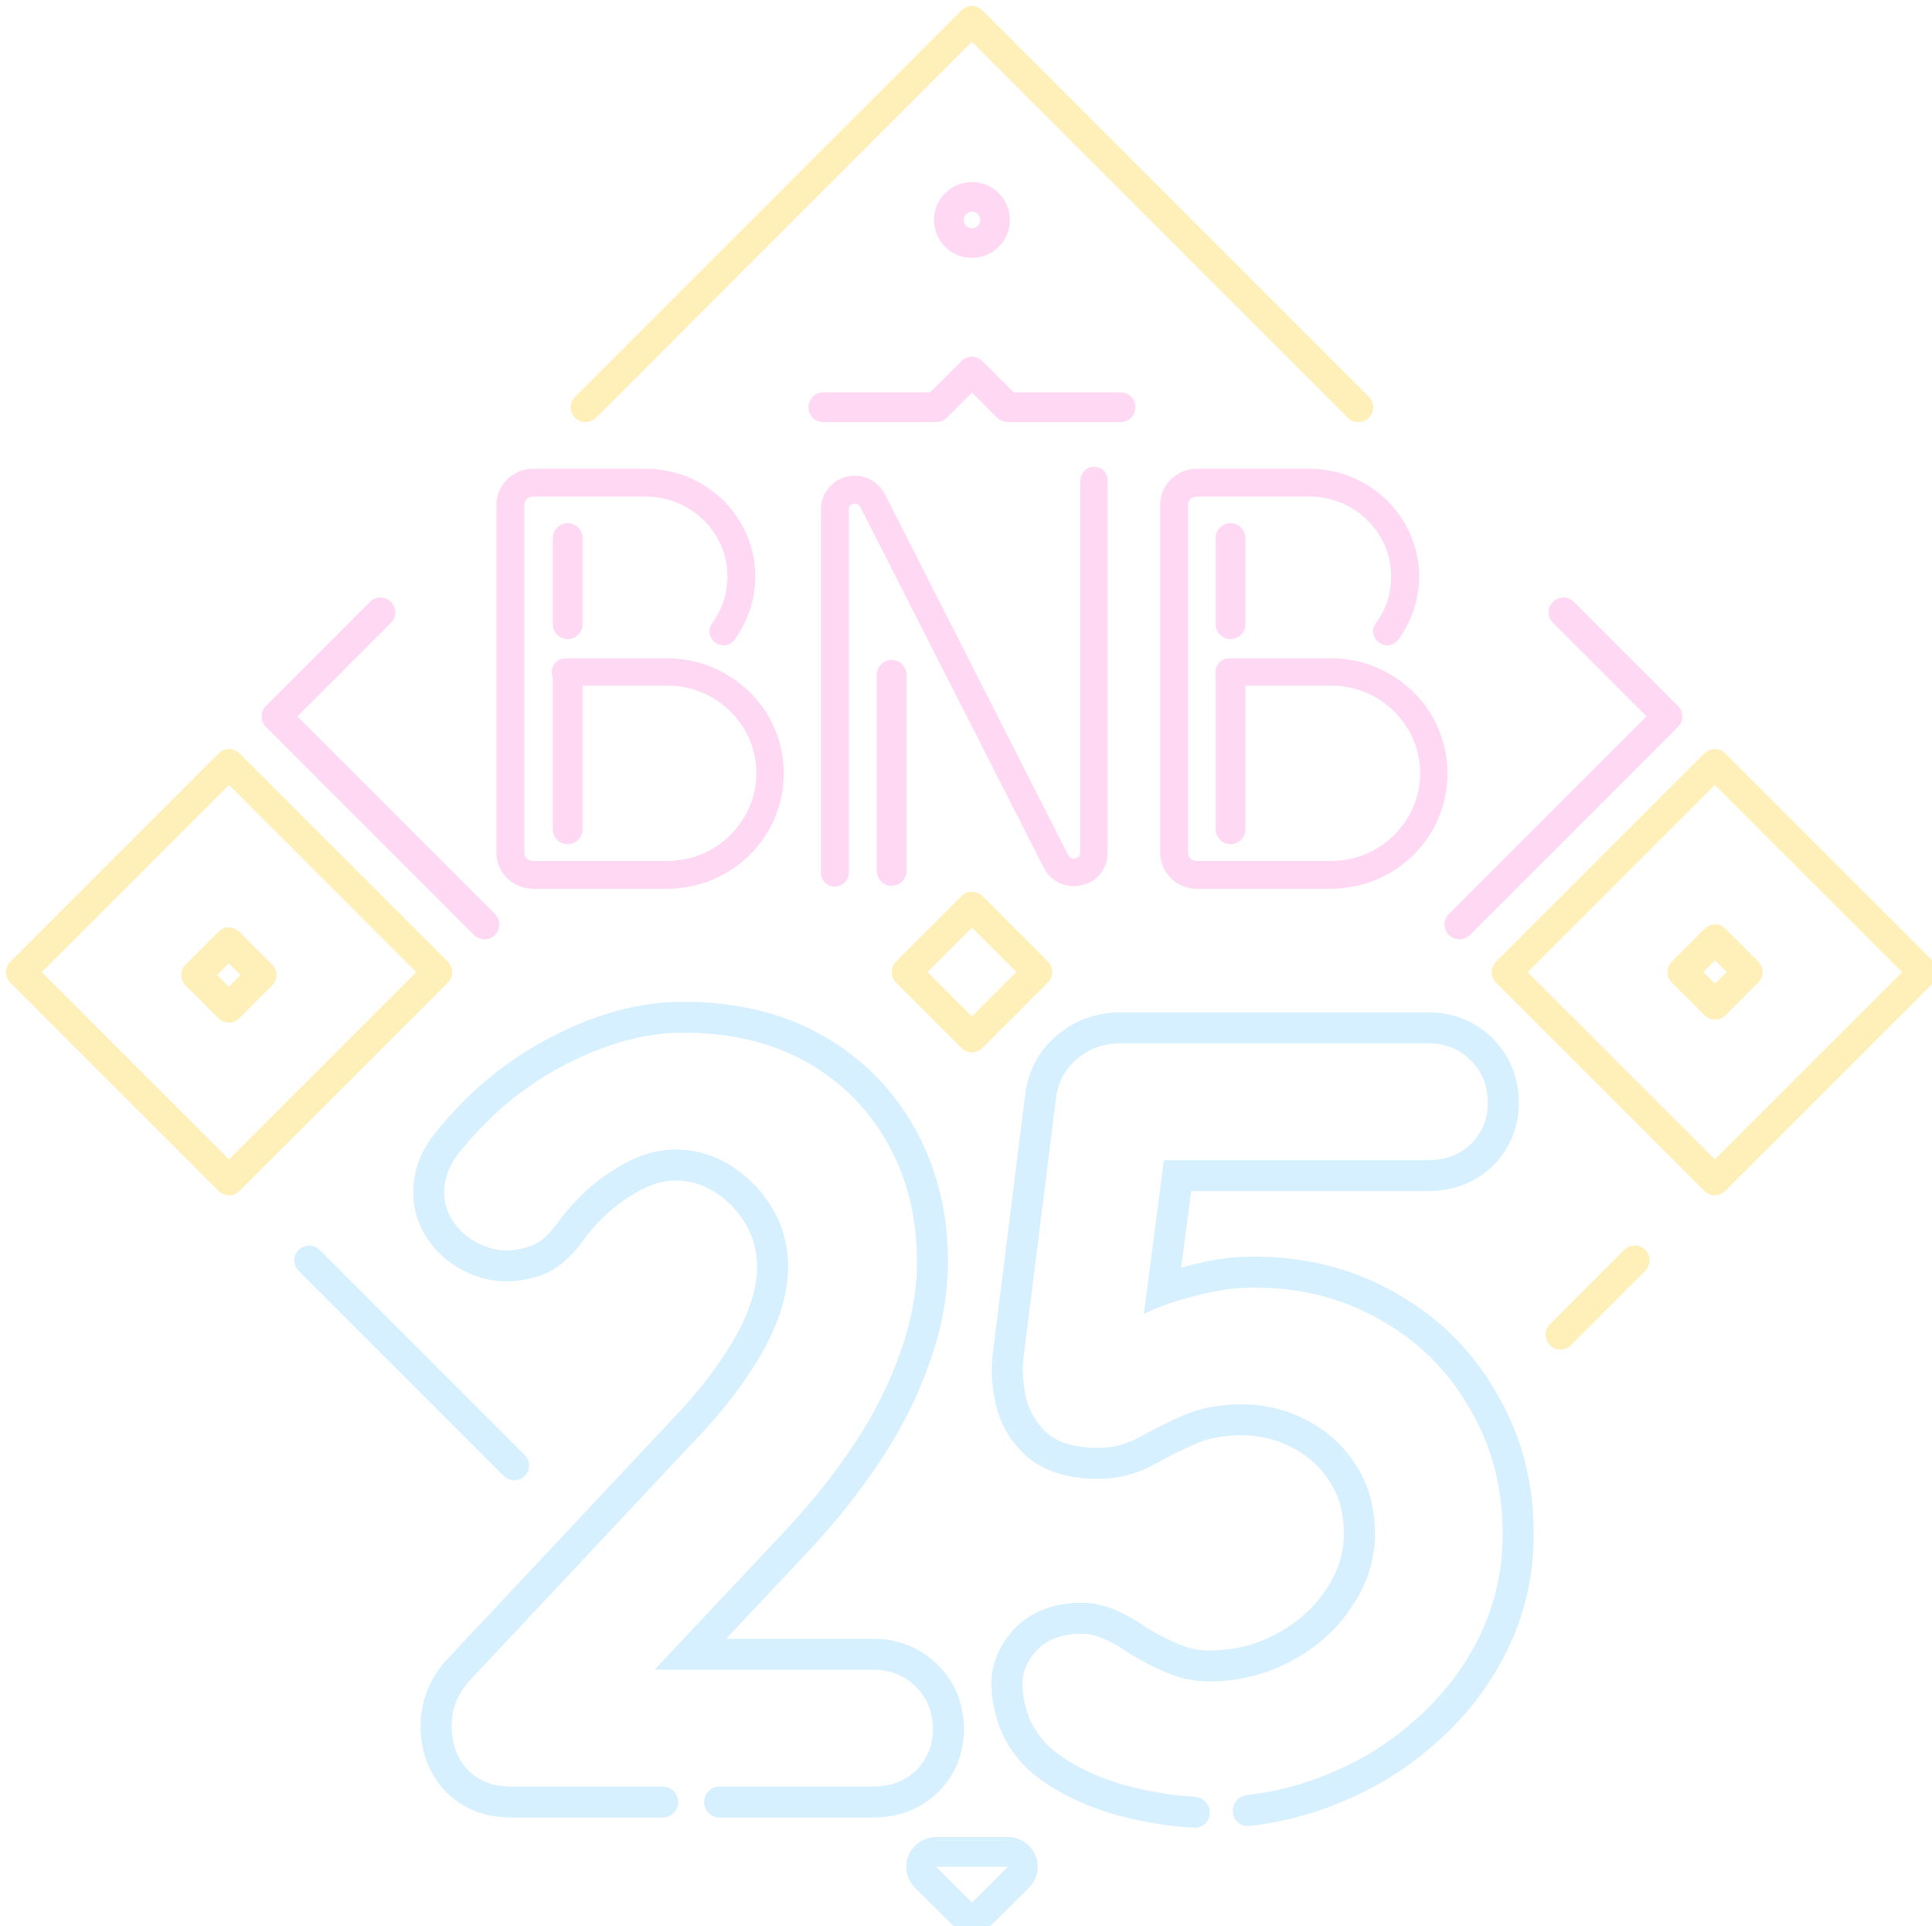 <svg width="650" height="648" viewBox="0 0 650 648" fill="none" xmlns="http://www.w3.org/2000/svg">
<g filter="url(#filter0_ii)">
<path d="M373.877 608.67C373.951 608.691 374.026 608.712 374.1 608.731C382.974 611.049 391.561 612.449 399.839 612.867C402.712 613.012 405.046 610.668 405.046 607.791C405.046 604.914 402.712 602.596 399.84 602.435C392.53 602.025 384.833 600.765 376.747 598.654C366.718 595.796 358.479 591.748 352.031 586.51C348.927 583.89 346.419 580.557 344.509 576.509C342.837 572.223 342.001 568.175 342.001 564.365C342.001 560.317 343.673 556.507 347.016 552.935C350.598 549.364 355.613 547.578 362.061 547.578C366.359 547.578 371.732 549.84 378.18 554.364C382.001 556.745 386.18 558.888 390.717 560.793C395.255 562.698 399.911 563.651 404.687 563.651C414.717 563.651 423.911 561.388 432.269 556.864C440.866 552.34 447.672 546.268 452.687 538.648C457.941 531.029 460.568 522.814 460.568 514.003C460.568 504.955 458.418 497.216 454.12 490.787C450.06 484.358 444.568 479.358 437.642 475.786C430.956 472.214 423.672 470.428 415.792 470.428C408.389 470.428 401.941 471.619 396.449 474C390.956 476.381 385.941 478.881 381.404 481.501C376.867 483.882 372.329 485.072 367.792 485.072C359.912 485.072 354.061 483.406 350.24 480.072C346.419 476.5 344.031 472.333 343.076 467.571C342.121 462.809 341.882 458.522 342.359 454.713L353.464 366.134C354.419 361.133 356.807 357.085 360.628 353.99C364.688 350.656 369.464 348.989 374.956 348.989H478.478C484.209 348.989 488.985 350.894 492.806 354.704C496.627 358.514 498.537 363.276 498.537 368.991C498.537 374.468 496.627 379.111 492.806 382.921C488.985 386.493 484.209 388.278 478.478 388.278H389.582L382.846 440.022C383.518 439.678 384.231 439.336 384.986 438.997C387.737 437.763 390.725 436.647 393.951 435.65C396.326 434.915 398.83 434.245 401.464 433.639C407.672 431.973 413.762 431.139 419.732 431.139C435.732 431.139 450.06 434.83 462.717 442.212C475.373 449.355 485.284 459.237 492.448 471.857C499.851 484.239 503.552 498.288 503.552 514.003C503.552 526.385 500.925 537.934 495.672 548.649C490.418 559.364 483.135 568.77 473.821 576.866C464.747 584.962 454.239 591.272 442.299 595.796C434.396 598.852 426.167 600.875 417.611 601.867C414.782 602.195 412.618 604.616 412.765 607.46C412.915 610.363 415.414 612.595 418.303 612.273C427.883 611.206 437.139 608.961 446.044 605.521C459.086 600.575 470.682 593.634 480.737 584.675C491.042 575.706 499.181 565.211 505.058 553.225C511.037 541.03 514 527.909 514 514.003C514 496.626 509.895 480.737 501.482 466.623C493.401 452.429 482.168 441.234 467.928 433.182C453.543 424.808 437.385 420.722 419.732 420.722C412.838 420.722 405.897 421.677 398.932 423.531C397.742 423.806 396.569 424.096 395.415 424.399L398.762 398.696H478.478C486.591 398.696 494.004 396.08 499.952 390.521C500.034 390.444 500.114 390.366 500.194 390.287C506.01 384.488 508.985 377.18 508.985 368.991C508.985 360.699 506.102 353.229 500.194 347.338C494.285 341.447 486.794 338.572 478.478 338.572H374.956C367.168 338.572 360.025 340.999 354.013 345.926C348.22 350.63 344.596 356.879 343.201 364.184C343.159 364.402 343.124 364.621 343.097 364.841L331.992 453.42C331.344 458.591 331.711 464.031 332.831 469.614C334.246 476.669 337.811 482.733 343.094 487.672C343.182 487.753 343.27 487.833 343.36 487.912C349.895 493.613 358.717 495.49 367.792 495.49C374.235 495.49 380.43 493.784 386.27 490.719C386.32 490.693 386.37 490.666 386.419 490.639C386.493 490.599 386.566 490.558 386.639 490.516C390.786 488.122 395.438 485.798 400.614 483.554C404.521 481.86 409.493 480.846 415.792 480.846C422.02 480.846 427.6 482.24 432.709 484.969C432.753 484.992 432.798 485.016 432.842 485.039C438.154 487.779 442.235 491.518 445.279 496.338C445.327 496.414 445.376 496.49 445.427 496.566C448.396 501.007 450.12 506.652 450.12 514.003C450.12 520.598 448.197 526.772 444.078 532.747C444.035 532.808 443.993 532.87 443.952 532.933C439.968 538.987 434.53 543.895 427.393 547.651C427.357 547.67 427.321 547.689 427.285 547.709C420.541 551.359 413.074 553.233 404.687 553.233C401.347 553.233 398.066 552.575 394.772 551.192C390.794 549.522 387.191 547.676 383.943 545.67C377.074 540.886 369.577 537.16 362.061 537.16C353.636 537.16 345.668 539.547 339.629 545.569C339.544 545.654 339.46 545.74 339.378 545.827C334.624 550.906 331.554 557.153 331.554 564.365C331.554 569.703 332.725 575.037 334.771 580.285C334.858 580.508 334.953 580.728 335.055 580.945C337.538 586.204 340.92 590.782 345.282 594.462C345.332 594.504 345.381 594.545 345.432 594.586C353.219 600.912 362.82 605.52 373.877 608.67Z" fill="#D7F0FF"/>
<path d="M313.279 601.253C313.361 601.177 313.441 601.099 313.521 601.019C319.337 595.22 322.312 587.912 322.312 579.723C322.312 571.432 319.429 563.961 313.521 558.07C307.612 552.179 300.12 549.304 291.805 549.304H242.287L271.128 518.628C271.143 518.613 271.157 518.598 271.171 518.582L271.191 518.561C279.912 509.12 287.667 499.273 294.441 489.016C301.312 478.612 306.717 467.866 310.602 456.78C314.776 445.313 316.939 433.892 316.939 422.567C316.939 406.24 313.358 391.262 305.97 377.893C298.587 364.533 288.133 353.982 274.78 346.373C261.205 338.639 245.371 335 227.686 335C214.927 335 201.977 338.185 188.932 344.168C175.896 350.148 164.359 358.112 154.388 368.054C150.046 372.383 146.244 376.683 143.03 380.956C142.944 381.071 142.86 381.187 142.779 381.305C139.13 386.596 137 392.548 137 398.994C137 407.472 140.622 414.753 146.722 420.497C146.866 420.633 147.014 420.764 147.166 420.892C153.328 426.066 160.547 429.056 168.582 429.056C172.345 429.056 176.104 428.31 179.766 427.092C185.51 425.183 189.96 420.913 193.417 416.316C193.46 416.26 193.502 416.203 193.543 416.146C198.34 409.491 203.718 404.387 209.634 400.651C209.703 400.608 209.772 400.563 209.84 400.518C215.707 396.618 220.768 395.124 225.178 395.124C229.885 395.124 234.178 396.35 238.268 398.898C242.556 401.571 246.057 405.125 248.816 409.711C251.362 413.941 252.701 418.735 252.701 424.353C252.701 430.484 250.766 437.818 246.087 446.526C241.308 455.178 234.927 463.882 226.84 472.621L226.815 472.649L148.818 555.772L148.795 555.797C142.768 562.151 139.507 569.91 139.507 578.652C139.507 586.853 142.053 594.408 147.706 600.421C153.629 606.72 161.499 609.428 170.015 609.428H220.966C223.843 609.428 226.175 607.096 226.175 604.22C226.175 601.343 223.843 599.011 220.966 599.011H170.015C163.806 599.011 158.91 597.106 155.328 593.296C151.746 589.486 149.955 584.605 149.955 578.652C149.955 572.699 152.104 567.46 156.403 562.936L234.492 479.715C243.089 470.428 250.014 461.023 255.268 451.498C260.521 441.735 263.148 432.687 263.148 424.353C263.148 416.971 261.357 410.304 257.775 404.351C254.193 398.398 249.536 393.636 243.805 390.064C238.074 386.493 231.865 384.707 225.178 384.707C218.253 384.707 211.208 387.088 204.044 391.85C196.88 396.374 190.552 402.446 185.059 410.066C182.194 413.876 179.328 416.257 176.462 417.209C173.597 418.162 170.97 418.638 168.582 418.638C163.328 418.638 158.433 416.733 153.895 412.923C149.597 408.875 147.448 404.232 147.448 398.994C147.448 394.946 148.761 391.017 151.388 387.207C154.254 383.397 157.716 379.468 161.776 375.42C170.85 366.372 181.358 359.109 193.298 353.633C205.238 348.156 216.701 345.418 227.686 345.418C243.925 345.418 257.895 348.751 269.596 355.418C281.297 362.086 290.372 371.253 296.82 382.921C303.267 394.588 306.491 407.804 306.491 422.567C306.491 432.568 304.581 442.807 300.76 453.284C297.178 463.523 292.163 473.524 285.715 483.287C279.268 493.049 271.865 502.455 263.507 511.503L218.171 559.722H291.805C297.536 559.722 302.312 561.627 306.133 565.436C309.954 569.246 311.864 574.009 311.864 579.723C311.864 585.2 309.954 589.843 306.133 593.653C302.312 597.225 297.536 599.011 291.805 599.011H240.084C237.207 599.011 234.875 601.343 234.875 604.22C234.875 607.096 237.207 609.428 240.084 609.428H291.805C299.918 609.428 307.331 606.813 313.279 601.253Z" fill="#D7F0FF"/>
</g>
<g filter="url(#filter1_ii)">
<path d="M222.376 297H177.396C170.49 297 165 291.525 165 284.813V167.893C165 161.182 170.49 155.706 177.396 155.706H215.293C225.033 155.706 234.241 159.415 241.325 166.303C248.231 173.192 252.127 182.199 252.127 191.913C252.127 199.684 249.648 206.925 245.221 213.107C243.627 215.226 240.793 215.756 238.668 214.167C236.543 212.754 236.012 209.751 237.606 207.632C240.971 203.04 242.741 197.741 242.741 191.913C242.741 177.077 230.345 165.067 215.293 165.067H177.396C175.625 165.067 174.386 166.303 174.386 167.893V284.813C174.386 286.403 175.625 287.639 177.396 287.639H222.376C230.345 287.639 237.96 284.637 243.627 278.985C249.294 273.333 252.481 266.092 252.481 258.144C252.481 241.896 239.023 228.649 222.553 228.649H188.376C185.719 228.649 183.594 226.706 183.594 224.057C183.594 221.585 185.719 219.465 188.376 219.465H222.553C233.002 219.465 242.741 223.527 250.179 230.769C257.617 238.01 261.69 247.9 261.69 258.144C261.69 268.565 257.617 278.279 250.179 285.697C242.741 292.938 232.825 297 222.376 297Z" fill="#FFD9F4"/>
<path d="M278.776 296.294C276.297 296.294 274.172 294.174 274.172 291.701V169.483C274.172 164.184 277.713 159.592 282.849 158.356C288.162 157.119 293.297 159.592 295.776 164.361L357.403 285.697C358.111 286.933 359.174 286.933 359.882 286.756C360.413 286.58 361.476 286.05 361.476 284.637V159.592C361.476 157.119 363.601 155 366.08 155C368.736 155 370.684 157.119 370.684 159.592V284.637C370.684 290.112 367.32 294.527 362.007 295.764C356.695 297 351.559 294.704 349.08 289.759L287.453 168.599C286.745 167.187 285.682 167.363 285.151 167.54C284.443 167.54 283.557 168.07 283.557 169.483V291.701C283.557 294.174 281.432 296.294 278.776 296.294Z" fill="#FFD9F4"/>
<path d="M445.687 297H400.706C393.8 297 388.31 291.525 388.31 284.813V167.893C388.31 161.182 393.8 155.706 400.706 155.706H438.603C448.343 155.706 457.551 159.415 464.635 166.303C471.541 173.192 475.437 182.199 475.437 191.913C475.437 199.684 472.958 206.925 468.531 213.107C466.937 215.226 464.104 215.756 461.979 214.167C459.854 212.754 459.322 209.751 460.916 207.632C464.281 203.04 466.052 197.741 466.052 191.913C466.052 177.077 453.656 165.067 438.603 165.067H400.706C398.935 165.067 397.696 166.303 397.696 167.893V284.813C397.696 286.403 398.935 287.639 400.706 287.639H445.687C453.655 287.639 461.27 284.637 466.937 278.985C472.604 273.333 475.791 266.092 475.791 258.144C475.791 241.896 462.333 228.649 445.864 228.649H411.686C409.029 228.649 406.904 226.706 406.904 224.057C406.904 221.585 409.029 219.465 411.686 219.465H445.864C456.312 219.465 466.052 223.527 473.489 230.769C480.927 238.01 485 247.9 485 258.144C485 268.565 480.927 278.279 473.489 285.697C466.052 292.938 456.135 297 445.687 297Z" fill="#FFD9F4"/>
</g>
<g filter="url(#filter2_ii)">
<path d="M564 325.004L575.004 314L586 324.996L574.996 336L564 325.004Z" stroke="#FFEFB8" stroke-width="10" stroke-linecap="round" stroke-linejoin="round"/>
</g>
<g filter="url(#filter3_ii)">
<path d="M303 325.009L325.009 303L347 324.991L324.991 347L303 325.009Z" stroke="#FFEFB8" stroke-width="10" stroke-linecap="round" stroke-linejoin="round"/>
</g>
<g filter="url(#filter4_ii)">
<path d="M64 326.004L75.004 315L86 325.996L74.996 337L64 326.004Z" stroke="#FFEFB8" stroke-width="10" stroke-linecap="round" stroke-linejoin="round"/>
</g>
<g filter="url(#filter5_ii)">
<path d="M319.498 77.502C316.461 74.466 316.466 69.539 319.502 66.502V66.502C322.539 63.466 327.466 63.461 330.502 66.498V66.498C333.539 69.534 333.534 74.461 330.498 77.498V77.498C327.461 80.534 322.534 80.539 319.498 77.502V77.502Z" stroke="#FFD9F4" stroke-width="10" stroke-linecap="round" stroke-linejoin="round"/>
</g>
<g filter="url(#filter6_ii)">
<path d="M195 135L324.985 5L455 135" stroke="#FFEFB8" stroke-width="10" stroke-linecap="round" stroke-linejoin="round"/>
</g>
<g filter="url(#filter7_ii)">
<path d="M5 325.049L75.06 395.098L145.12 325.049L75.06 255L5 325.049ZM504.88 325.049L574.94 395.098L645 325.049L574.94 255L504.88 325.049Z" stroke="#FFEFB8" stroke-width="10" stroke-linecap="round" stroke-linejoin="round"/>
</g>
<g filter="url(#filter8_ii)">
<path d="M161 309L91 239L126 204" stroke="#FFD9F4" stroke-width="10" stroke-linecap="round" stroke-linejoin="round"/>
</g>
<g filter="url(#filter9_ii)">
<path d="M489 309L559 239L524 204" stroke="#FFD9F4" stroke-width="10" stroke-linecap="round" stroke-linejoin="round"/>
</g>
<g filter="url(#filter10_ii)">
<path d="M548 422L523 447" stroke="#FFEFB8" stroke-width="10" stroke-linecap="round" stroke-linejoin="round"/>
</g>
<g filter="url(#filter11_ii)">
<path d="M102 422L171 491" stroke="#D7F0FF" stroke-width="10" stroke-linecap="round" stroke-linejoin="round"/>
</g>
<g filter="url(#filter12_ii)">
<path d="M189 179V208" stroke="#FFD9F4" stroke-width="10" stroke-linecap="round" stroke-linejoin="round"/>
</g>
<g filter="url(#filter13_ii)">
<path d="M412 179V208" stroke="#FFD9F4" stroke-width="10" stroke-linecap="round" stroke-linejoin="round"/>
</g>
<g filter="url(#filter14_ii)">
<path d="M189 225L189 277" stroke="#FFD9F4" stroke-width="10" stroke-linecap="round" stroke-linejoin="round"/>
</g>
<g filter="url(#filter15_ii)">
<path d="M298 225L298 291" stroke="#FFD9F4" stroke-width="10" stroke-linecap="round" stroke-linejoin="round"/>
</g>
<g filter="url(#filter16_ii)">
<path d="M412 225L412 277" stroke="#FFD9F4" stroke-width="10" stroke-linecap="round" stroke-linejoin="round"/>
</g>
<g filter="url(#filter17_ii)">
<path d="M275 135L313 135L325.002 123L337 134.996L375 134.996" stroke="#FFD9F4" stroke-width="10" stroke-linecap="round" stroke-linejoin="round"/>
</g>
<g filter="url(#filter18_ii)">
<path d="M321.48 641.551C323.427 643.479 326.564 643.479 328.514 641.551L340.648 629.553C342.09 628.127 342.529 625.973 341.76 624.098C340.99 622.223 339.165 620.999 337.138 620.999L312.889 620.999C310.862 620.999 309.034 622.223 308.262 624.098C307.49 625.973 307.926 628.127 309.365 629.553L321.48 641.551Z" stroke="#D7F0FF" stroke-width="10" stroke-linecap="round" stroke-linejoin="round"/>
</g>
<defs>
<filter id="filter0_ii" x="137" y="333" width="379" height="283.874" filterUnits="userSpaceOnUse" color-interpolation-filters="sRGB">
<feFlood flood-opacity="0" result="BackgroundImageFix"/>
<feBlend mode="normal" in="SourceGraphic" in2="BackgroundImageFix" result="shape"/>
<feColorMatrix in="SourceAlpha" type="matrix" values="0 0 0 0 0 0 0 0 0 0 0 0 0 0 0 0 0 0 127 0" result="hardAlpha"/>
<feOffset dx="2" dy="-2"/>
<feGaussianBlur stdDeviation="3.5"/>
<feComposite in2="hardAlpha" operator="arithmetic" k2="-1" k3="1"/>
<feColorMatrix type="matrix" values="0 0 0 0 0.079 0 0 0 0 0.337 0 0 0 0 1 0 0 0 0.93 0"/>
<feBlend mode="normal" in2="shape" result="effect1_innerShadow"/>
<feColorMatrix in="SourceAlpha" type="matrix" values="0 0 0 0 0 0 0 0 0 0 0 0 0 0 0 0 0 0 127 0" result="hardAlpha"/>
<feOffset dy="4"/>
<feGaussianBlur stdDeviation="3"/>
<feComposite in2="hardAlpha" operator="arithmetic" k2="-1" k3="1"/>
<feColorMatrix type="matrix" values="0 0 0 0 0 0 0 0 0 0.22 0 0 0 0 1 0 0 0 0.72 0"/>
<feBlend mode="normal" in2="effect1_innerShadow" result="effect2_innerShadow"/>
</filter>
<filter id="filter1_ii" x="165" y="153" width="322" height="148" filterUnits="userSpaceOnUse" color-interpolation-filters="sRGB">
<feFlood flood-opacity="0" result="BackgroundImageFix"/>
<feBlend mode="normal" in="SourceGraphic" in2="BackgroundImageFix" result="shape"/>
<feColorMatrix in="SourceAlpha" type="matrix" values="0 0 0 0 0 0 0 0 0 0 0 0 0 0 0 0 0 0 127 0" result="hardAlpha"/>
<feOffset dx="2" dy="-2"/>
<feGaussianBlur stdDeviation="4"/>
<feComposite in2="hardAlpha" operator="arithmetic" k2="-1" k3="1"/>
<feColorMatrix type="matrix" values="0 0 0 0 1 0 0 0 0 0 0 0 0 0 0.48 0 0 0 0.78 0"/>
<feBlend mode="normal" in2="shape" result="effect1_innerShadow"/>
<feColorMatrix in="SourceAlpha" type="matrix" values="0 0 0 0 0 0 0 0 0 0 0 0 0 0 0 0 0 0 127 0" result="hardAlpha"/>
<feOffset dy="4"/>
<feGaussianBlur stdDeviation="2"/>
<feComposite in2="hardAlpha" operator="arithmetic" k2="-1" k3="1"/>
<feColorMatrix type="matrix" values="0 0 0 0 1 0 0 0 0 0 0 0 0 0 0.9 0 0 0 0.55 0"/>
<feBlend mode="normal" in2="effect1_innerShadow" result="effect2_innerShadow"/>
</filter>
<filter id="filter2_ii" x="559" y="307" width="34" height="38" filterUnits="userSpaceOnUse" color-interpolation-filters="sRGB">
<feFlood flood-opacity="0" result="BackgroundImageFix"/>
<feBlend mode="normal" in="SourceGraphic" in2="BackgroundImageFix" result="shape"/>
<feColorMatrix in="SourceAlpha" type="matrix" values="0 0 0 0 0 0 0 0 0 0 0 0 0 0 0 0 0 0 127 0" result="hardAlpha"/>
<feOffset dx="2" dy="-2"/>
<feGaussianBlur stdDeviation="4"/>
<feComposite in2="hardAlpha" operator="arithmetic" k2="-1" k3="1"/>
<feColorMatrix type="matrix" values="0 0 0 0 1 0 0 0 0 0 0 0 0 0 0.48 0 0 0 0.78 0"/>
<feBlend mode="normal" in2="shape" result="effect1_innerShadow"/>
<feColorMatrix in="SourceAlpha" type="matrix" values="0 0 0 0 0 0 0 0 0 0 0 0 0 0 0 0 0 0 127 0" result="hardAlpha"/>
<feOffset dy="4"/>
<feGaussianBlur stdDeviation="2"/>
<feComposite in2="hardAlpha" operator="arithmetic" k2="-1" k3="1"/>
<feColorMatrix type="matrix" values="0 0 0 0 1 0 0 0 0 0.3 0 0 0 0 0 0 0 0 0.55 0"/>
<feBlend mode="normal" in2="effect1_innerShadow" result="effect2_innerShadow"/>
</filter>
<filter id="filter3_ii" x="298" y="296" width="56" height="60" filterUnits="userSpaceOnUse" color-interpolation-filters="sRGB">
<feFlood flood-opacity="0" result="BackgroundImageFix"/>
<feBlend mode="normal" in="SourceGraphic" in2="BackgroundImageFix" result="shape"/>
<feColorMatrix in="SourceAlpha" type="matrix" values="0 0 0 0 0 0 0 0 0 0 0 0 0 0 0 0 0 0 127 0" result="hardAlpha"/>
<feOffset dx="2" dy="-2"/>
<feGaussianBlur stdDeviation="4"/>
<feComposite in2="hardAlpha" operator="arithmetic" k2="-1" k3="1"/>
<feColorMatrix type="matrix" values="0 0 0 0 1 0 0 0 0 0 0 0 0 0 0.48 0 0 0 0.78 0"/>
<feBlend mode="normal" in2="shape" result="effect1_innerShadow"/>
<feColorMatrix in="SourceAlpha" type="matrix" values="0 0 0 0 0 0 0 0 0 0 0 0 0 0 0 0 0 0 127 0" result="hardAlpha"/>
<feOffset dy="4"/>
<feGaussianBlur stdDeviation="2"/>
<feComposite in2="hardAlpha" operator="arithmetic" k2="-1" k3="1"/>
<feColorMatrix type="matrix" values="0 0 0 0 1 0 0 0 0 0.3 0 0 0 0 0 0 0 0 0.55 0"/>
<feBlend mode="normal" in2="effect1_innerShadow" result="effect2_innerShadow"/>
</filter>
<filter id="filter4_ii" x="59" y="308" width="34" height="38" filterUnits="userSpaceOnUse" color-interpolation-filters="sRGB">
<feFlood flood-opacity="0" result="BackgroundImageFix"/>
<feBlend mode="normal" in="SourceGraphic" in2="BackgroundImageFix" result="shape"/>
<feColorMatrix in="SourceAlpha" type="matrix" values="0 0 0 0 0 0 0 0 0 0 0 0 0 0 0 0 0 0 127 0" result="hardAlpha"/>
<feOffset dx="2" dy="-2"/>
<feGaussianBlur stdDeviation="4"/>
<feComposite in2="hardAlpha" operator="arithmetic" k2="-1" k3="1"/>
<feColorMatrix type="matrix" values="0 0 0 0 1 0 0 0 0 0 0 0 0 0 0.48 0 0 0 0.78 0"/>
<feBlend mode="normal" in2="shape" result="effect1_innerShadow"/>
<feColorMatrix in="SourceAlpha" type="matrix" values="0 0 0 0 0 0 0 0 0 0 0 0 0 0 0 0 0 0 127 0" result="hardAlpha"/>
<feOffset dy="4"/>
<feGaussianBlur stdDeviation="2"/>
<feComposite in2="hardAlpha" operator="arithmetic" k2="-1" k3="1"/>
<feColorMatrix type="matrix" values="0 0 0 0 1 0 0 0 0 0.3 0 0 0 0 0 0 0 0 0.55 0"/>
<feBlend mode="normal" in2="effect1_innerShadow" result="effect2_innerShadow"/>
</filter>
<filter id="filter5_ii" x="312.223" y="57.223" width="27.555" height="31.555" filterUnits="userSpaceOnUse" color-interpolation-filters="sRGB">
<feFlood flood-opacity="0" result="BackgroundImageFix"/>
<feBlend mode="normal" in="SourceGraphic" in2="BackgroundImageFix" result="shape"/>
<feColorMatrix in="SourceAlpha" type="matrix" values="0 0 0 0 0 0 0 0 0 0 0 0 0 0 0 0 0 0 127 0" result="hardAlpha"/>
<feOffset dx="2" dy="-2"/>
<feGaussianBlur stdDeviation="4"/>
<feComposite in2="hardAlpha" operator="arithmetic" k2="-1" k3="1"/>
<feColorMatrix type="matrix" values="0 0 0 0 1 0 0 0 0 0 0 0 0 0 0.48 0 0 0 0.78 0"/>
<feBlend mode="normal" in2="shape" result="effect1_innerShadow"/>
<feColorMatrix in="SourceAlpha" type="matrix" values="0 0 0 0 0 0 0 0 0 0 0 0 0 0 0 0 0 0 127 0" result="hardAlpha"/>
<feOffset dy="4"/>
<feGaussianBlur stdDeviation="2"/>
<feComposite in2="hardAlpha" operator="arithmetic" k2="-1" k3="1"/>
<feColorMatrix type="matrix" values="0 0 0 0 1 0 0 0 0 0 0 0 0 0 0.9 0 0 0 0.55 0"/>
<feBlend mode="normal" in2="effect1_innerShadow" result="effect2_innerShadow"/>
</filter>
<filter id="filter6_ii" x="190" y="-2" width="272" height="146" filterUnits="userSpaceOnUse" color-interpolation-filters="sRGB">
<feFlood flood-opacity="0" result="BackgroundImageFix"/>
<feBlend mode="normal" in="SourceGraphic" in2="BackgroundImageFix" result="shape"/>
<feColorMatrix in="SourceAlpha" type="matrix" values="0 0 0 0 0 0 0 0 0 0 0 0 0 0 0 0 0 0 127 0" result="hardAlpha"/>
<feOffset dx="2" dy="-2"/>
<feGaussianBlur stdDeviation="4"/>
<feComposite in2="hardAlpha" operator="arithmetic" k2="-1" k3="1"/>
<feColorMatrix type="matrix" values="0 0 0 0 1 0 0 0 0 0 0 0 0 0 0.48 0 0 0 0.78 0"/>
<feBlend mode="normal" in2="shape" result="effect1_innerShadow"/>
<feColorMatrix in="SourceAlpha" type="matrix" values="0 0 0 0 0 0 0 0 0 0 0 0 0 0 0 0 0 0 127 0" result="hardAlpha"/>
<feOffset dy="4"/>
<feGaussianBlur stdDeviation="2"/>
<feComposite in2="hardAlpha" operator="arithmetic" k2="-1" k3="1"/>
<feColorMatrix type="matrix" values="0 0 0 0 1 0 0 0 0 0.3 0 0 0 0 0 0 0 0 0.55 0"/>
<feBlend mode="normal" in2="effect1_innerShadow" result="effect2_innerShadow"/>
</filter>
<filter id="filter7_ii" x="0" y="248" width="652" height="156.098" filterUnits="userSpaceOnUse" color-interpolation-filters="sRGB">
<feFlood flood-opacity="0" result="BackgroundImageFix"/>
<feBlend mode="normal" in="SourceGraphic" in2="BackgroundImageFix" result="shape"/>
<feColorMatrix in="SourceAlpha" type="matrix" values="0 0 0 0 0 0 0 0 0 0 0 0 0 0 0 0 0 0 127 0" result="hardAlpha"/>
<feOffset dx="2" dy="-2"/>
<feGaussianBlur stdDeviation="4"/>
<feComposite in2="hardAlpha" operator="arithmetic" k2="-1" k3="1"/>
<feColorMatrix type="matrix" values="0 0 0 0 1 0 0 0 0 0 0 0 0 0 0.48 0 0 0 0.78 0"/>
<feBlend mode="normal" in2="shape" result="effect1_innerShadow"/>
<feColorMatrix in="SourceAlpha" type="matrix" values="0 0 0 0 0 0 0 0 0 0 0 0 0 0 0 0 0 0 127 0" result="hardAlpha"/>
<feOffset dy="4"/>
<feGaussianBlur stdDeviation="2"/>
<feComposite in2="hardAlpha" operator="arithmetic" k2="-1" k3="1"/>
<feColorMatrix type="matrix" values="0 0 0 0 1 0 0 0 0 0.3 0 0 0 0 0 0 0 0 0.55 0"/>
<feBlend mode="normal" in2="effect1_innerShadow" result="effect2_innerShadow"/>
</filter>
<filter id="filter8_ii" x="86" y="197" width="82" height="121" filterUnits="userSpaceOnUse" color-interpolation-filters="sRGB">
<feFlood flood-opacity="0" result="BackgroundImageFix"/>
<feBlend mode="normal" in="SourceGraphic" in2="BackgroundImageFix" result="shape"/>
<feColorMatrix in="SourceAlpha" type="matrix" values="0 0 0 0 0 0 0 0 0 0 0 0 0 0 0 0 0 0 127 0" result="hardAlpha"/>
<feOffset dx="2" dy="-2"/>
<feGaussianBlur stdDeviation="4"/>
<feComposite in2="hardAlpha" operator="arithmetic" k2="-1" k3="1"/>
<feColorMatrix type="matrix" values="0 0 0 0 1 0 0 0 0 0 0 0 0 0 0.48 0 0 0 0.78 0"/>
<feBlend mode="normal" in2="shape" result="effect1_innerShadow"/>
<feColorMatrix in="SourceAlpha" type="matrix" values="0 0 0 0 0 0 0 0 0 0 0 0 0 0 0 0 0 0 127 0" result="hardAlpha"/>
<feOffset dy="4"/>
<feGaussianBlur stdDeviation="2"/>
<feComposite in2="hardAlpha" operator="arithmetic" k2="-1" k3="1"/>
<feColorMatrix type="matrix" values="0 0 0 0 1 0 0 0 0 0 0 0 0 0 0.9 0 0 0 0.55 0"/>
<feBlend mode="normal" in2="effect1_innerShadow" result="effect2_innerShadow"/>
</filter>
<filter id="filter9_ii" x="484" y="197" width="82" height="121" filterUnits="userSpaceOnUse" color-interpolation-filters="sRGB">
<feFlood flood-opacity="0" result="BackgroundImageFix"/>
<feBlend mode="normal" in="SourceGraphic" in2="BackgroundImageFix" result="shape"/>
<feColorMatrix in="SourceAlpha" type="matrix" values="0 0 0 0 0 0 0 0 0 0 0 0 0 0 0 0 0 0 127 0" result="hardAlpha"/>
<feOffset dx="2" dy="-2"/>
<feGaussianBlur stdDeviation="4"/>
<feComposite in2="hardAlpha" operator="arithmetic" k2="-1" k3="1"/>
<feColorMatrix type="matrix" values="0 0 0 0 1 0 0 0 0 0 0 0 0 0 0.48 0 0 0 0.78 0"/>
<feBlend mode="normal" in2="shape" result="effect1_innerShadow"/>
<feColorMatrix in="SourceAlpha" type="matrix" values="0 0 0 0 0 0 0 0 0 0 0 0 0 0 0 0 0 0 127 0" result="hardAlpha"/>
<feOffset dy="4"/>
<feGaussianBlur stdDeviation="2"/>
<feComposite in2="hardAlpha" operator="arithmetic" k2="-1" k3="1"/>
<feColorMatrix type="matrix" values="0 0 0 0 1 0 0 0 0 0 0 0 0 0 0.9 0 0 0 0.55 0"/>
<feBlend mode="normal" in2="effect1_innerShadow" result="effect2_innerShadow"/>
</filter>
<filter id="filter10_ii" x="518" y="415" width="37" height="41" filterUnits="userSpaceOnUse" color-interpolation-filters="sRGB">
<feFlood flood-opacity="0" result="BackgroundImageFix"/>
<feBlend mode="normal" in="SourceGraphic" in2="BackgroundImageFix" result="shape"/>
<feColorMatrix in="SourceAlpha" type="matrix" values="0 0 0 0 0 0 0 0 0 0 0 0 0 0 0 0 0 0 127 0" result="hardAlpha"/>
<feOffset dx="2" dy="-2"/>
<feGaussianBlur stdDeviation="4"/>
<feComposite in2="hardAlpha" operator="arithmetic" k2="-1" k3="1"/>
<feColorMatrix type="matrix" values="0 0 0 0 1 0 0 0 0 0 0 0 0 0 0.48 0 0 0 0.78 0"/>
<feBlend mode="normal" in2="shape" result="effect1_innerShadow"/>
<feColorMatrix in="SourceAlpha" type="matrix" values="0 0 0 0 0 0 0 0 0 0 0 0 0 0 0 0 0 0 127 0" result="hardAlpha"/>
<feOffset dy="4"/>
<feGaussianBlur stdDeviation="2"/>
<feComposite in2="hardAlpha" operator="arithmetic" k2="-1" k3="1"/>
<feColorMatrix type="matrix" values="0 0 0 0 1 0 0 0 0 0.3 0 0 0 0 0 0 0 0 0.55 0"/>
<feBlend mode="normal" in2="effect1_innerShadow" result="effect2_innerShadow"/>
</filter>
<filter id="filter11_ii" x="97" y="415" width="81" height="85" filterUnits="userSpaceOnUse" color-interpolation-filters="sRGB">
<feFlood flood-opacity="0" result="BackgroundImageFix"/>
<feBlend mode="normal" in="SourceGraphic" in2="BackgroundImageFix" result="shape"/>
<feColorMatrix in="SourceAlpha" type="matrix" values="0 0 0 0 0 0 0 0 0 0 0 0 0 0 0 0 0 0 127 0" result="hardAlpha"/>
<feOffset dx="2" dy="-2"/>
<feGaussianBlur stdDeviation="3.5"/>
<feComposite in2="hardAlpha" operator="arithmetic" k2="-1" k3="1"/>
<feColorMatrix type="matrix" values="0 0 0 0 0.079 0 0 0 0 0.337 0 0 0 0 1 0 0 0 0.93 0"/>
<feBlend mode="normal" in2="shape" result="effect1_innerShadow"/>
<feColorMatrix in="SourceAlpha" type="matrix" values="0 0 0 0 0 0 0 0 0 0 0 0 0 0 0 0 0 0 127 0" result="hardAlpha"/>
<feOffset dy="4"/>
<feGaussianBlur stdDeviation="3"/>
<feComposite in2="hardAlpha" operator="arithmetic" k2="-1" k3="1"/>
<feColorMatrix type="matrix" values="0 0 0 0 0 0 0 0 0 0.22 0 0 0 0 1 0 0 0 0.72 0"/>
<feBlend mode="normal" in2="effect1_innerShadow" result="effect2_innerShadow"/>
</filter>
<filter id="filter12_ii" x="184" y="172" width="12" height="45" filterUnits="userSpaceOnUse" color-interpolation-filters="sRGB">
<feFlood flood-opacity="0" result="BackgroundImageFix"/>
<feBlend mode="normal" in="SourceGraphic" in2="BackgroundImageFix" result="shape"/>
<feColorMatrix in="SourceAlpha" type="matrix" values="0 0 0 0 0 0 0 0 0 0 0 0 0 0 0 0 0 0 127 0" result="hardAlpha"/>
<feOffset dx="2" dy="-2"/>
<feGaussianBlur stdDeviation="4"/>
<feComposite in2="hardAlpha" operator="arithmetic" k2="-1" k3="1"/>
<feColorMatrix type="matrix" values="0 0 0 0 1 0 0 0 0 0 0 0 0 0 0.48 0 0 0 0.78 0"/>
<feBlend mode="normal" in2="shape" result="effect1_innerShadow"/>
<feColorMatrix in="SourceAlpha" type="matrix" values="0 0 0 0 0 0 0 0 0 0 0 0 0 0 0 0 0 0 127 0" result="hardAlpha"/>
<feOffset dy="4"/>
<feGaussianBlur stdDeviation="2"/>
<feComposite in2="hardAlpha" operator="arithmetic" k2="-1" k3="1"/>
<feColorMatrix type="matrix" values="0 0 0 0 1 0 0 0 0 0 0 0 0 0 0.9 0 0 0 0.55 0"/>
<feBlend mode="normal" in2="effect1_innerShadow" result="effect2_innerShadow"/>
</filter>
<filter id="filter13_ii" x="407" y="172" width="12" height="45" filterUnits="userSpaceOnUse" color-interpolation-filters="sRGB">
<feFlood flood-opacity="0" result="BackgroundImageFix"/>
<feBlend mode="normal" in="SourceGraphic" in2="BackgroundImageFix" result="shape"/>
<feColorMatrix in="SourceAlpha" type="matrix" values="0 0 0 0 0 0 0 0 0 0 0 0 0 0 0 0 0 0 127 0" result="hardAlpha"/>
<feOffset dx="2" dy="-2"/>
<feGaussianBlur stdDeviation="4"/>
<feComposite in2="hardAlpha" operator="arithmetic" k2="-1" k3="1"/>
<feColorMatrix type="matrix" values="0 0 0 0 1 0 0 0 0 0 0 0 0 0 0.48 0 0 0 0.78 0"/>
<feBlend mode="normal" in2="shape" result="effect1_innerShadow"/>
<feColorMatrix in="SourceAlpha" type="matrix" values="0 0 0 0 0 0 0 0 0 0 0 0 0 0 0 0 0 0 127 0" result="hardAlpha"/>
<feOffset dy="4"/>
<feGaussianBlur stdDeviation="2"/>
<feComposite in2="hardAlpha" operator="arithmetic" k2="-1" k3="1"/>
<feColorMatrix type="matrix" values="0 0 0 0 1 0 0 0 0 0 0 0 0 0 0.9 0 0 0 0.55 0"/>
<feBlend mode="normal" in2="effect1_innerShadow" result="effect2_innerShadow"/>
</filter>
<filter id="filter14_ii" x="184" y="218" width="12" height="68" filterUnits="userSpaceOnUse" color-interpolation-filters="sRGB">
<feFlood flood-opacity="0" result="BackgroundImageFix"/>
<feBlend mode="normal" in="SourceGraphic" in2="BackgroundImageFix" result="shape"/>
<feColorMatrix in="SourceAlpha" type="matrix" values="0 0 0 0 0 0 0 0 0 0 0 0 0 0 0 0 0 0 127 0" result="hardAlpha"/>
<feOffset dx="2" dy="-2"/>
<feGaussianBlur stdDeviation="4"/>
<feComposite in2="hardAlpha" operator="arithmetic" k2="-1" k3="1"/>
<feColorMatrix type="matrix" values="0 0 0 0 1 0 0 0 0 0 0 0 0 0 0.48 0 0 0 0.78 0"/>
<feBlend mode="normal" in2="shape" result="effect1_innerShadow"/>
<feColorMatrix in="SourceAlpha" type="matrix" values="0 0 0 0 0 0 0 0 0 0 0 0 0 0 0 0 0 0 127 0" result="hardAlpha"/>
<feOffset dy="4"/>
<feGaussianBlur stdDeviation="2"/>
<feComposite in2="hardAlpha" operator="arithmetic" k2="-1" k3="1"/>
<feColorMatrix type="matrix" values="0 0 0 0 1 0 0 0 0 0 0 0 0 0 0.9 0 0 0 0.55 0"/>
<feBlend mode="normal" in2="effect1_innerShadow" result="effect2_innerShadow"/>
</filter>
<filter id="filter15_ii" x="293" y="218" width="12" height="82" filterUnits="userSpaceOnUse" color-interpolation-filters="sRGB">
<feFlood flood-opacity="0" result="BackgroundImageFix"/>
<feBlend mode="normal" in="SourceGraphic" in2="BackgroundImageFix" result="shape"/>
<feColorMatrix in="SourceAlpha" type="matrix" values="0 0 0 0 0 0 0 0 0 0 0 0 0 0 0 0 0 0 127 0" result="hardAlpha"/>
<feOffset dx="2" dy="-2"/>
<feGaussianBlur stdDeviation="4"/>
<feComposite in2="hardAlpha" operator="arithmetic" k2="-1" k3="1"/>
<feColorMatrix type="matrix" values="0 0 0 0 1 0 0 0 0 0 0 0 0 0 0.48 0 0 0 0.78 0"/>
<feBlend mode="normal" in2="shape" result="effect1_innerShadow"/>
<feColorMatrix in="SourceAlpha" type="matrix" values="0 0 0 0 0 0 0 0 0 0 0 0 0 0 0 0 0 0 127 0" result="hardAlpha"/>
<feOffset dy="4"/>
<feGaussianBlur stdDeviation="2"/>
<feComposite in2="hardAlpha" operator="arithmetic" k2="-1" k3="1"/>
<feColorMatrix type="matrix" values="0 0 0 0 1 0 0 0 0 0 0 0 0 0 0.9 0 0 0 0.55 0"/>
<feBlend mode="normal" in2="effect1_innerShadow" result="effect2_innerShadow"/>
</filter>
<filter id="filter16_ii" x="407" y="218" width="12" height="68" filterUnits="userSpaceOnUse" color-interpolation-filters="sRGB">
<feFlood flood-opacity="0" result="BackgroundImageFix"/>
<feBlend mode="normal" in="SourceGraphic" in2="BackgroundImageFix" result="shape"/>
<feColorMatrix in="SourceAlpha" type="matrix" values="0 0 0 0 0 0 0 0 0 0 0 0 0 0 0 0 0 0 127 0" result="hardAlpha"/>
<feOffset dx="2" dy="-2"/>
<feGaussianBlur stdDeviation="4"/>
<feComposite in2="hardAlpha" operator="arithmetic" k2="-1" k3="1"/>
<feColorMatrix type="matrix" values="0 0 0 0 1 0 0 0 0 0 0 0 0 0 0.48 0 0 0 0.78 0"/>
<feBlend mode="normal" in2="shape" result="effect1_innerShadow"/>
<feColorMatrix in="SourceAlpha" type="matrix" values="0 0 0 0 0 0 0 0 0 0 0 0 0 0 0 0 0 0 127 0" result="hardAlpha"/>
<feOffset dy="4"/>
<feGaussianBlur stdDeviation="2"/>
<feComposite in2="hardAlpha" operator="arithmetic" k2="-1" k3="1"/>
<feColorMatrix type="matrix" values="0 0 0 0 1 0 0 0 0 0 0 0 0 0 0.9 0 0 0 0.55 0"/>
<feBlend mode="normal" in2="effect1_innerShadow" result="effect2_innerShadow"/>
</filter>
<filter id="filter17_ii" x="270" y="116" width="112" height="28" filterUnits="userSpaceOnUse" color-interpolation-filters="sRGB">
<feFlood flood-opacity="0" result="BackgroundImageFix"/>
<feBlend mode="normal" in="SourceGraphic" in2="BackgroundImageFix" result="shape"/>
<feColorMatrix in="SourceAlpha" type="matrix" values="0 0 0 0 0 0 0 0 0 0 0 0 0 0 0 0 0 0 127 0" result="hardAlpha"/>
<feOffset dx="2" dy="-2"/>
<feGaussianBlur stdDeviation="4"/>
<feComposite in2="hardAlpha" operator="arithmetic" k2="-1" k3="1"/>
<feColorMatrix type="matrix" values="0 0 0 0 1 0 0 0 0 0 0 0 0 0 0.48 0 0 0 0.78 0"/>
<feBlend mode="normal" in2="shape" result="effect1_innerShadow"/>
<feColorMatrix in="SourceAlpha" type="matrix" values="0 0 0 0 0 0 0 0 0 0 0 0 0 0 0 0 0 0 127 0" result="hardAlpha"/>
<feOffset dy="4"/>
<feGaussianBlur stdDeviation="2"/>
<feComposite in2="hardAlpha" operator="arithmetic" k2="-1" k3="1"/>
<feColorMatrix type="matrix" values="0 0 0 0 1 0 0 0 0 0 0 0 0 0 0.9 0 0 0 0.55 0"/>
<feBlend mode="normal" in2="effect1_innerShadow" result="effect2_innerShadow"/>
</filter>
<filter id="filter18_ii" x="302.885" y="613.999" width="46.249" height="37.998" filterUnits="userSpaceOnUse" color-interpolation-filters="sRGB">
<feFlood flood-opacity="0" result="BackgroundImageFix"/>
<feBlend mode="normal" in="SourceGraphic" in2="BackgroundImageFix" result="shape"/>
<feColorMatrix in="SourceAlpha" type="matrix" values="0 0 0 0 0 0 0 0 0 0 0 0 0 0 0 0 0 0 127 0" result="hardAlpha"/>
<feOffset dx="2" dy="-2"/>
<feGaussianBlur stdDeviation="3.5"/>
<feComposite in2="hardAlpha" operator="arithmetic" k2="-1" k3="1"/>
<feColorMatrix type="matrix" values="0 0 0 0 0.079 0 0 0 0 0.337 0 0 0 0 1 0 0 0 0.93 0"/>
<feBlend mode="normal" in2="shape" result="effect1_innerShadow"/>
<feColorMatrix in="SourceAlpha" type="matrix" values="0 0 0 0 0 0 0 0 0 0 0 0 0 0 0 0 0 0 127 0" result="hardAlpha"/>
<feOffset dy="4"/>
<feGaussianBlur stdDeviation="3"/>
<feComposite in2="hardAlpha" operator="arithmetic" k2="-1" k3="1"/>
<feColorMatrix type="matrix" values="0 0 0 0 0 0 0 0 0 0.22 0 0 0 0 1 0 0 0 0.72 0"/>
<feBlend mode="normal" in2="effect1_innerShadow" result="effect2_innerShadow"/>
</filter>
</defs>
</svg>
